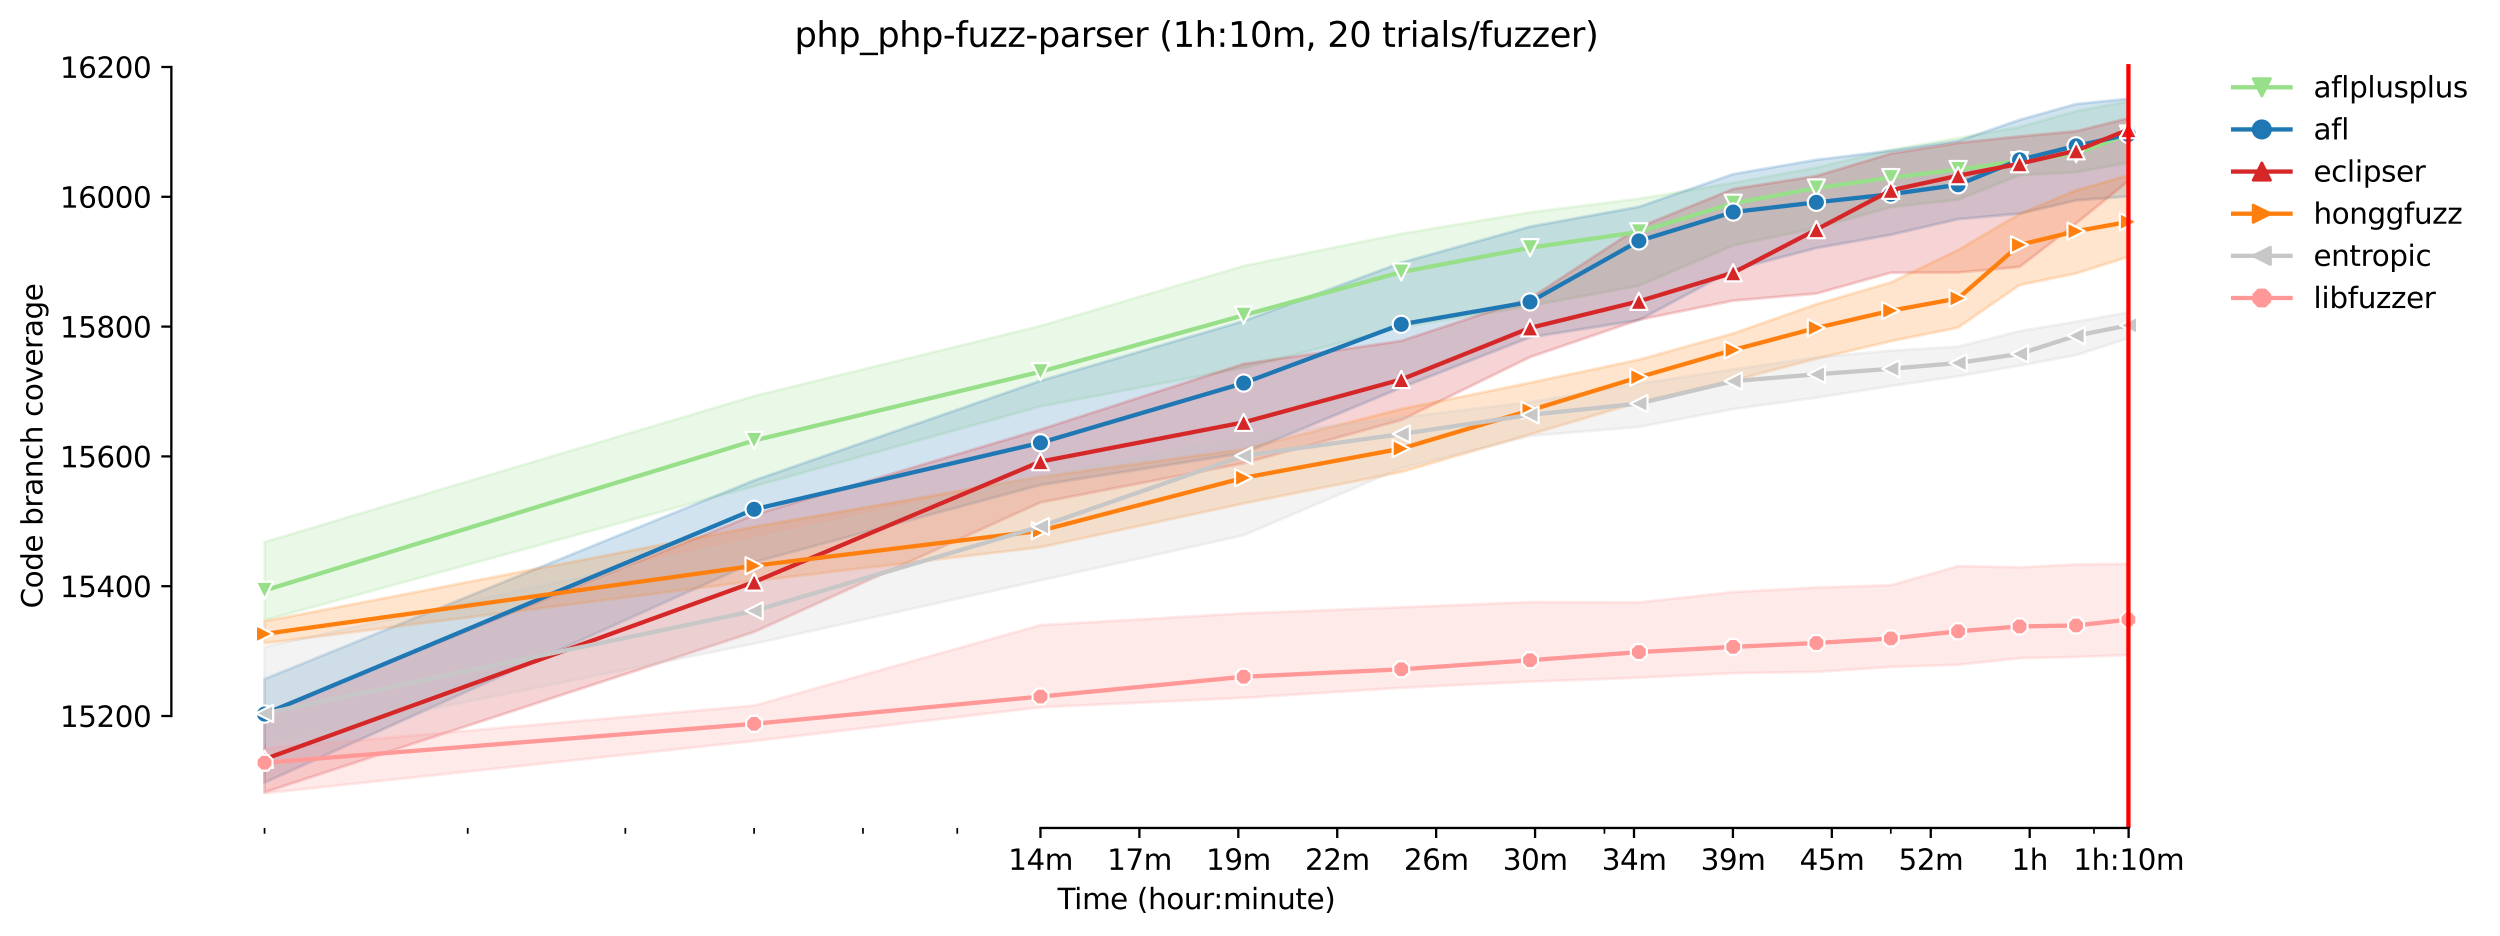 <?xml version="1.0" encoding="utf-8" standalone="no"?>
<!DOCTYPE svg PUBLIC "-//W3C//DTD SVG 1.1//EN"
  "http://www.w3.org/Graphics/SVG/1.1/DTD/svg11.dtd">
<svg height="325.986pt" version="1.1" viewBox="0 0 870.904 325.986" width="870.904pt" xmlns="http://www.w3.org/2000/svg" xmlns:xlink="http://www.w3.org/1999/xlink">
 <defs>
  <style type="text/css">*{stroke-linecap:butt;stroke-linejoin:round;}</style>
 </defs>
 <g id="figure_1">
  <g id="patch_1">
   <path d="M 0 325.986 
L 870.904 325.986 
L 870.904 0 
L 0 0 
z
" style="fill:#ffffff;"/>
  </g>
  <g id="axes_1">
   <g id="patch_2">
    <path d="M 59.691 288.43 
L 773.931 288.43 
L 773.931 22.318 
L 59.691 22.318 
z
" style="fill:#ffffff;"/>
   </g>
   <g id="PolyCollection_1">
    <defs>
     <path d="M 92.156 -137.167 
L 92.156 -109.906 
L 262.697 -156.594 
L 362.457 -184.404 
L 433.238 -197.857 
L 488.139 -211.987 
L 532.997 -219.448 
L 570.924 -226.457 
L 603.778 -240.475 
L 632.757 -246.58 
L 658.68 -253.815 
L 682.13 -256.415 
L 703.538 -265.006 
L 723.232 -266.024 
L 741.465 -269.302 
L 741.465 -290.668 
L 741.465 -290.668 
L 723.232 -287.262 
L 703.538 -281.737 
L 682.13 -277.894 
L 658.68 -273.824 
L 632.757 -267.606 
L 603.778 -262.293 
L 570.924 -256.754 
L 532.997 -252.006 
L 488.139 -244.545 
L 433.238 -233.353 
L 362.457 -212.44 
L 262.697 -188.021 
L 92.156 -137.167 
z
" id="me6c3f2e5ec" style="stroke:#98df8a;stroke-opacity:0.2;"/>
    </defs>
    <g clip-path="url(#p165d5304a5)">
     <use style="fill:#98df8a;fill-opacity:0.2;stroke:#98df8a;stroke-opacity:0.2;" x="0" xlink:href="#me6c3f2e5ec" y="325.986"/>
    </g>
   </g>
   <g id="PolyCollection_2">
    <defs>
     <path d="M 92.156 -89.445 
L 92.156 -53.36 
L 262.697 -130.142 
L 362.457 -157.047 
L 433.238 -168.125 
L 488.139 -190.961 
L 532.997 -208.483 
L 570.924 -214.474 
L 603.778 -231.997 
L 632.757 -239.571 
L 658.68 -244.206 
L 682.13 -249.632 
L 703.538 -251.554 
L 723.232 -256.189 
L 741.465 -257.545 
L 741.465 -291.572 
L 741.465 -291.572 
L 723.232 -289.764 
L 703.538 -284.224 
L 682.13 -276.876 
L 658.68 -273.485 
L 632.757 -270.319 
L 603.778 -265.345 
L 570.924 -253.928 
L 532.997 -247.032 
L 488.139 -234.484 
L 433.238 -214.135 
L 362.457 -193.335 
L 262.697 -158.629 
L 92.156 -89.445 
z
" id="m1e32fcb803" style="stroke:#1f77b4;stroke-opacity:0.2;"/>
    </defs>
    <g clip-path="url(#p165d5304a5)">
     <use style="fill:#1f77b4;fill-opacity:0.2;stroke:#1f77b4;stroke-opacity:0.2;" x="0" xlink:href="#m1e32fcb803" y="325.986"/>
    </g>
   </g>
   <g id="PolyCollection_3">
    <defs>
     <path d="M 92.156 -77.688 
L 92.156 -49.991 
L 262.697 -105.836 
L 362.457 -150.942 
L 433.238 -164.621 
L 488.139 -179.656 
L 532.997 -201.587 
L 570.924 -214.587 
L 603.778 -221.257 
L 632.757 -223.727 
L 658.68 -230.979 
L 682.13 -231.058 
L 703.538 -233.014 
L 723.232 -248.162 
L 741.465 -262.971 
L 741.465 -284.789 
L 741.465 -284.789 
L 723.232 -280.268 
L 703.538 -278.459 
L 682.13 -276.198 
L 658.68 -272.467 
L 632.757 -264.667 
L 603.778 -260.145 
L 570.924 -246.806 
L 532.997 -222.049 
L 488.139 -207.239 
L 433.238 -199.213 
L 362.457 -176.378 
L 262.697 -146.646 
L 92.156 -77.688 
z
" id="md3b70a465c" style="stroke:#d62728;stroke-opacity:0.2;"/>
    </defs>
    <g clip-path="url(#p165d5304a5)">
     <use style="fill:#d62728;fill-opacity:0.2;stroke:#d62728;stroke-opacity:0.2;" x="0" xlink:href="#md3b70a465c" y="325.986"/>
    </g>
   </g>
   <g id="PolyCollection_4">
    <defs>
     <path d="M 92.156 -109.567 
L 92.156 -101.88 
L 262.697 -123.585 
L 362.457 -135.342 
L 433.238 -150.603 
L 488.139 -161.569 
L 532.997 -174.665 
L 570.924 -185.874 
L 603.778 -193.448 
L 632.757 -201.008 
L 658.68 -207.126 
L 682.13 -211.874 
L 703.538 -226.683 
L 723.232 -230.753 
L 741.465 -236.518 
L 741.465 -264.893 
L 741.465 -264.893 
L 723.232 -259.693 
L 703.538 -251.449 
L 682.13 -238.892 
L 658.68 -227.608 
L 632.757 -220.014 
L 603.778 -209.839 
L 570.924 -200.683 
L 532.997 -192.662 
L 488.139 -183.5 
L 433.238 -169.482 
L 362.457 -159.873 
L 262.697 -142.464 
L 92.156 -109.567 
z
" id="mc2c767c161" style="stroke:#ff7f0e;stroke-opacity:0.2;"/>
    </defs>
    <g clip-path="url(#p165d5304a5)">
     <use style="fill:#ff7f0e;fill-opacity:0.2;stroke:#ff7f0e;stroke-opacity:0.2;" x="0" xlink:href="#mc2c767c161" y="325.986"/>
    </g>
   </g>
   <g id="PolyCollection_5">
    <defs>
     <path d="M 92.156 -100.636 
L 92.156 -67.288 
L 262.697 -101.767 
L 362.457 -123.811 
L 433.238 -139.524 
L 488.139 -162.925 
L 532.997 -174.117 
L 570.924 -177.282 
L 603.778 -183.5 
L 632.757 -187.456 
L 658.68 -191.526 
L 682.13 -194.917 
L 703.538 -198.648 
L 723.232 -202.265 
L 741.465 -208.144 
L 741.465 -217.188 
L 741.465 -217.188 
L 723.232 -213.909 
L 703.538 -210.631 
L 682.13 -205.205 
L 658.68 -203.848 
L 632.757 -201.474 
L 603.778 -197.291 
L 570.924 -192.317 
L 532.997 -185.874 
L 488.139 -180.56 
L 433.238 -173.891 
L 362.457 -159.986 
L 262.697 -138.281 
L 92.156 -100.636 
z
" id="md1de3fdd33" style="stroke:#c7c7c7;stroke-opacity:0.2;"/>
    </defs>
    <g clip-path="url(#p165d5304a5)">
     <use style="fill:#c7c7c7;fill-opacity:0.2;stroke:#c7c7c7;stroke-opacity:0.2;" x="0" xlink:href="#md1de3fdd33" y="325.986"/>
    </g>
   </g>
   <g id="PolyCollection_6">
    <defs>
     <path d="M 92.156 -65.253 
L 92.156 -49.652 
L 262.697 -67.853 
L 362.457 -79.61 
L 433.238 -82.888 
L 488.139 -86.392 
L 532.997 -88.54 
L 570.924 -89.897 
L 603.778 -91.48 
L 632.757 -91.932 
L 658.68 -93.627 
L 682.13 -94.419 
L 703.538 -96.68 
L 723.232 -97.123 
L 741.465 -97.81 
L 741.465 -129.576 
L 741.465 -129.576 
L 723.232 -129.35 
L 703.538 -128.333 
L 682.13 -128.785 
L 658.68 -122.115 
L 632.757 -121.324 
L 603.778 -119.741 
L 570.924 -116.124 
L 532.997 -116.237 
L 488.139 -114.428 
L 433.238 -112.32 
L 362.457 -108.21 
L 262.697 -80.175 
L 92.156 -65.253 
z
" id="m27542661c4" style="stroke:#ff9896;stroke-opacity:0.2;"/>
    </defs>
    <g clip-path="url(#p165d5304a5)">
     <use style="fill:#ff9896;fill-opacity:0.2;stroke:#ff9896;stroke-opacity:0.2;" x="0" xlink:href="#m27542661c4" y="325.986"/>
    </g>
   </g>
   <g id="matplotlib.axis_1">
    <g id="xtick_1">
     <g id="line2d_1">
      <defs>
       <path d="M 0 0 
L 0 3.5 
" id="ma3e7d5f82f" style="stroke:#000000;stroke-width:0.8;"/>
      </defs>
      <g>
       <use style="stroke:#000000;stroke-width:0.8;" x="362.457" xlink:href="#ma3e7d5f82f" y="288.43"/>
      </g>
     </g>
     <g id="text_1">
      <!-- 14m -->
      <g transform="translate(351.224 303.029)scale(0.1 -0.1)">
       <defs>
        <path d="M 794 531 
L 1825 531 
L 1825 4091 
L 703 3866 
L 703 4441 
L 1819 4666 
L 2450 4666 
L 2450 531 
L 3481 531 
L 3481 0 
L 794 0 
L 794 531 
z
" id="DejaVuSans-31" transform="scale(0.016)"/>
        <path d="M 2419 4116 
L 825 1625 
L 2419 1625 
L 2419 4116 
z
M 2253 4666 
L 3047 4666 
L 3047 1625 
L 3713 1625 
L 3713 1100 
L 3047 1100 
L 3047 0 
L 2419 0 
L 2419 1100 
L 313 1100 
L 313 1709 
L 2253 4666 
z
" id="DejaVuSans-34" transform="scale(0.016)"/>
        <path d="M 3328 2828 
Q 3544 3216 3844 3400 
Q 4144 3584 4550 3584 
Q 5097 3584 5394 3201 
Q 5691 2819 5691 2113 
L 5691 0 
L 5113 0 
L 5113 2094 
Q 5113 2597 4934 2840 
Q 4756 3084 4391 3084 
Q 3944 3084 3684 2787 
Q 3425 2491 3425 1978 
L 3425 0 
L 2847 0 
L 2847 2094 
Q 2847 2600 2669 2842 
Q 2491 3084 2119 3084 
Q 1678 3084 1418 2786 
Q 1159 2488 1159 1978 
L 1159 0 
L 581 0 
L 581 3500 
L 1159 3500 
L 1159 2956 
Q 1356 3278 1631 3431 
Q 1906 3584 2284 3584 
Q 2666 3584 2933 3390 
Q 3200 3197 3328 2828 
z
" id="DejaVuSans-6d" transform="scale(0.016)"/>
       </defs>
       <use xlink:href="#DejaVuSans-31"/>
       <use x="63.623" xlink:href="#DejaVuSans-34"/>
       <use x="127.246" xlink:href="#DejaVuSans-6d"/>
      </g>
     </g>
    </g>
    <g id="xtick_2">
     <g id="line2d_2">
      <g>
       <use style="stroke:#000000;stroke-width:0.8;" x="396.917" xlink:href="#ma3e7d5f82f" y="288.43"/>
      </g>
     </g>
     <g id="text_2">
      <!-- 17m -->
      <g transform="translate(385.685 303.029)scale(0.1 -0.1)">
       <defs>
        <path d="M 525 4666 
L 3525 4666 
L 3525 4397 
L 1831 0 
L 1172 0 
L 2766 4134 
L 525 4134 
L 525 4666 
z
" id="DejaVuSans-37" transform="scale(0.016)"/>
       </defs>
       <use xlink:href="#DejaVuSans-31"/>
       <use x="63.623" xlink:href="#DejaVuSans-37"/>
       <use x="127.246" xlink:href="#DejaVuSans-6d"/>
      </g>
     </g>
    </g>
    <g id="xtick_3">
     <g id="line2d_3">
      <g>
       <use style="stroke:#000000;stroke-width:0.8;" x="431.378" xlink:href="#ma3e7d5f82f" y="288.43"/>
      </g>
     </g>
     <g id="text_3">
      <!-- 19m -->
      <g transform="translate(420.145 303.029)scale(0.1 -0.1)">
       <defs>
        <path d="M 703 97 
L 703 672 
Q 941 559 1184 500 
Q 1428 441 1663 441 
Q 2288 441 2617 861 
Q 2947 1281 2994 2138 
Q 2813 1869 2534 1725 
Q 2256 1581 1919 1581 
Q 1219 1581 811 2004 
Q 403 2428 403 3163 
Q 403 3881 828 4315 
Q 1253 4750 1959 4750 
Q 2769 4750 3195 4129 
Q 3622 3509 3622 2328 
Q 3622 1225 3098 567 
Q 2575 -91 1691 -91 
Q 1453 -91 1209 -44 
Q 966 3 703 97 
z
M 1959 2075 
Q 2384 2075 2632 2365 
Q 2881 2656 2881 3163 
Q 2881 3666 2632 3958 
Q 2384 4250 1959 4250 
Q 1534 4250 1286 3958 
Q 1038 3666 1038 3163 
Q 1038 2656 1286 2365 
Q 1534 2075 1959 2075 
z
" id="DejaVuSans-39" transform="scale(0.016)"/>
       </defs>
       <use xlink:href="#DejaVuSans-31"/>
       <use x="63.623" xlink:href="#DejaVuSans-39"/>
       <use x="127.246" xlink:href="#DejaVuSans-6d"/>
      </g>
     </g>
    </g>
    <g id="xtick_4">
     <g id="line2d_4">
      <g>
       <use style="stroke:#000000;stroke-width:0.8;" x="465.839" xlink:href="#ma3e7d5f82f" y="288.43"/>
      </g>
     </g>
     <g id="text_4">
      <!-- 22m -->
      <g transform="translate(454.606 303.029)scale(0.1 -0.1)">
       <defs>
        <path d="M 1228 531 
L 3431 531 
L 3431 0 
L 469 0 
L 469 531 
Q 828 903 1448 1529 
Q 2069 2156 2228 2338 
Q 2531 2678 2651 2914 
Q 2772 3150 2772 3378 
Q 2772 3750 2511 3984 
Q 2250 4219 1831 4219 
Q 1534 4219 1204 4116 
Q 875 4013 500 3803 
L 500 4441 
Q 881 4594 1212 4672 
Q 1544 4750 1819 4750 
Q 2544 4750 2975 4387 
Q 3406 4025 3406 3419 
Q 3406 3131 3298 2873 
Q 3191 2616 2906 2266 
Q 2828 2175 2409 1742 
Q 1991 1309 1228 531 
z
" id="DejaVuSans-32" transform="scale(0.016)"/>
       </defs>
       <use xlink:href="#DejaVuSans-32"/>
       <use x="63.623" xlink:href="#DejaVuSans-32"/>
       <use x="127.246" xlink:href="#DejaVuSans-6d"/>
      </g>
     </g>
    </g>
    <g id="xtick_5">
     <g id="line2d_5">
      <g>
       <use style="stroke:#000000;stroke-width:0.8;" x="500.299" xlink:href="#ma3e7d5f82f" y="288.43"/>
      </g>
     </g>
     <g id="text_5">
      <!-- 26m -->
      <g transform="translate(489.066 303.029)scale(0.1 -0.1)">
       <defs>
        <path d="M 2113 2584 
Q 1688 2584 1439 2293 
Q 1191 2003 1191 1497 
Q 1191 994 1439 701 
Q 1688 409 2113 409 
Q 2538 409 2786 701 
Q 3034 994 3034 1497 
Q 3034 2003 2786 2293 
Q 2538 2584 2113 2584 
z
M 3366 4563 
L 3366 3988 
Q 3128 4100 2886 4159 
Q 2644 4219 2406 4219 
Q 1781 4219 1451 3797 
Q 1122 3375 1075 2522 
Q 1259 2794 1537 2939 
Q 1816 3084 2150 3084 
Q 2853 3084 3261 2657 
Q 3669 2231 3669 1497 
Q 3669 778 3244 343 
Q 2819 -91 2113 -91 
Q 1303 -91 875 529 
Q 447 1150 447 2328 
Q 447 3434 972 4092 
Q 1497 4750 2381 4750 
Q 2619 4750 2861 4703 
Q 3103 4656 3366 4563 
z
" id="DejaVuSans-36" transform="scale(0.016)"/>
       </defs>
       <use xlink:href="#DejaVuSans-32"/>
       <use x="63.623" xlink:href="#DejaVuSans-36"/>
       <use x="127.246" xlink:href="#DejaVuSans-6d"/>
      </g>
     </g>
    </g>
    <g id="xtick_6">
     <g id="line2d_6">
      <g>
       <use style="stroke:#000000;stroke-width:0.8;" x="534.76" xlink:href="#ma3e7d5f82f" y="288.43"/>
      </g>
     </g>
     <g id="text_6">
      <!-- 30m -->
      <g transform="translate(523.527 303.029)scale(0.1 -0.1)">
       <defs>
        <path d="M 2597 2516 
Q 3050 2419 3304 2112 
Q 3559 1806 3559 1356 
Q 3559 666 3084 287 
Q 2609 -91 1734 -91 
Q 1441 -91 1130 -33 
Q 819 25 488 141 
L 488 750 
Q 750 597 1062 519 
Q 1375 441 1716 441 
Q 2309 441 2620 675 
Q 2931 909 2931 1356 
Q 2931 1769 2642 2001 
Q 2353 2234 1838 2234 
L 1294 2234 
L 1294 2753 
L 1863 2753 
Q 2328 2753 2575 2939 
Q 2822 3125 2822 3475 
Q 2822 3834 2567 4026 
Q 2313 4219 1838 4219 
Q 1578 4219 1281 4162 
Q 984 4106 628 3988 
L 628 4550 
Q 988 4650 1302 4700 
Q 1616 4750 1894 4750 
Q 2613 4750 3031 4423 
Q 3450 4097 3450 3541 
Q 3450 3153 3228 2886 
Q 3006 2619 2597 2516 
z
" id="DejaVuSans-33" transform="scale(0.016)"/>
        <path d="M 2034 4250 
Q 1547 4250 1301 3770 
Q 1056 3291 1056 2328 
Q 1056 1369 1301 889 
Q 1547 409 2034 409 
Q 2525 409 2770 889 
Q 3016 1369 3016 2328 
Q 3016 3291 2770 3770 
Q 2525 4250 2034 4250 
z
M 2034 4750 
Q 2819 4750 3233 4129 
Q 3647 3509 3647 2328 
Q 3647 1150 3233 529 
Q 2819 -91 2034 -91 
Q 1250 -91 836 529 
Q 422 1150 422 2328 
Q 422 3509 836 4129 
Q 1250 4750 2034 4750 
z
" id="DejaVuSans-30" transform="scale(0.016)"/>
       </defs>
       <use xlink:href="#DejaVuSans-33"/>
       <use x="63.623" xlink:href="#DejaVuSans-30"/>
       <use x="127.246" xlink:href="#DejaVuSans-6d"/>
      </g>
     </g>
    </g>
    <g id="xtick_7">
     <g id="line2d_7">
      <g>
       <use style="stroke:#000000;stroke-width:0.8;" x="569.221" xlink:href="#ma3e7d5f82f" y="288.43"/>
      </g>
     </g>
     <g id="text_7">
      <!-- 34m -->
      <g transform="translate(557.988 303.029)scale(0.1 -0.1)">
       <use xlink:href="#DejaVuSans-33"/>
       <use x="63.623" xlink:href="#DejaVuSans-34"/>
       <use x="127.246" xlink:href="#DejaVuSans-6d"/>
      </g>
     </g>
    </g>
    <g id="xtick_8">
     <g id="line2d_8">
      <g>
       <use style="stroke:#000000;stroke-width:0.8;" x="603.681" xlink:href="#ma3e7d5f82f" y="288.43"/>
      </g>
     </g>
     <g id="text_8">
      <!-- 39m -->
      <g transform="translate(592.448 303.029)scale(0.1 -0.1)">
       <use xlink:href="#DejaVuSans-33"/>
       <use x="63.623" xlink:href="#DejaVuSans-39"/>
       <use x="127.246" xlink:href="#DejaVuSans-6d"/>
      </g>
     </g>
    </g>
    <g id="xtick_9">
     <g id="line2d_9">
      <g>
       <use style="stroke:#000000;stroke-width:0.8;" x="638.142" xlink:href="#ma3e7d5f82f" y="288.43"/>
      </g>
     </g>
     <g id="text_9">
      <!-- 45m -->
      <g transform="translate(626.909 303.029)scale(0.1 -0.1)">
       <defs>
        <path d="M 691 4666 
L 3169 4666 
L 3169 4134 
L 1269 4134 
L 1269 2991 
Q 1406 3038 1543 3061 
Q 1681 3084 1819 3084 
Q 2600 3084 3056 2656 
Q 3513 2228 3513 1497 
Q 3513 744 3044 326 
Q 2575 -91 1722 -91 
Q 1428 -91 1123 -41 
Q 819 9 494 109 
L 494 744 
Q 775 591 1075 516 
Q 1375 441 1709 441 
Q 2250 441 2565 725 
Q 2881 1009 2881 1497 
Q 2881 1984 2565 2268 
Q 2250 2553 1709 2553 
Q 1456 2553 1204 2497 
Q 953 2441 691 2322 
L 691 4666 
z
" id="DejaVuSans-35" transform="scale(0.016)"/>
       </defs>
       <use xlink:href="#DejaVuSans-34"/>
       <use x="63.623" xlink:href="#DejaVuSans-35"/>
       <use x="127.246" xlink:href="#DejaVuSans-6d"/>
      </g>
     </g>
    </g>
    <g id="xtick_10">
     <g id="line2d_10">
      <g>
       <use style="stroke:#000000;stroke-width:0.8;" x="672.602" xlink:href="#ma3e7d5f82f" y="288.43"/>
      </g>
     </g>
     <g id="text_10">
      <!-- 52m -->
      <g transform="translate(661.37 303.029)scale(0.1 -0.1)">
       <use xlink:href="#DejaVuSans-35"/>
       <use x="63.623" xlink:href="#DejaVuSans-32"/>
       <use x="127.246" xlink:href="#DejaVuSans-6d"/>
      </g>
     </g>
    </g>
    <g id="xtick_11">
     <g id="line2d_11">
      <g>
       <use style="stroke:#000000;stroke-width:0.8;" x="707.063" xlink:href="#ma3e7d5f82f" y="288.43"/>
      </g>
     </g>
     <g id="text_11">
      <!-- 1h -->
      <g transform="translate(700.713 303.029)scale(0.1 -0.1)">
       <defs>
        <path d="M 3513 2113 
L 3513 0 
L 2938 0 
L 2938 2094 
Q 2938 2591 2744 2837 
Q 2550 3084 2163 3084 
Q 1697 3084 1428 2787 
Q 1159 2491 1159 1978 
L 1159 0 
L 581 0 
L 581 4863 
L 1159 4863 
L 1159 2956 
Q 1366 3272 1645 3428 
Q 1925 3584 2291 3584 
Q 2894 3584 3203 3211 
Q 3513 2838 3513 2113 
z
" id="DejaVuSans-68" transform="scale(0.016)"/>
       </defs>
       <use xlink:href="#DejaVuSans-31"/>
       <use x="63.623" xlink:href="#DejaVuSans-68"/>
      </g>
     </g>
    </g>
    <g id="xtick_12">
     <g id="line2d_12">
      <g>
       <use style="stroke:#000000;stroke-width:0.8;" x="741.524" xlink:href="#ma3e7d5f82f" y="288.43"/>
      </g>
     </g>
     <g id="text_12">
      <!-- 1h:10m -->
      <g transform="translate(722.257 303.029)scale(0.1 -0.1)">
       <defs>
        <path d="M 750 794 
L 1409 794 
L 1409 0 
L 750 0 
L 750 794 
z
M 750 3309 
L 1409 3309 
L 1409 2516 
L 750 2516 
L 750 3309 
z
" id="DejaVuSans-3a" transform="scale(0.016)"/>
       </defs>
       <use xlink:href="#DejaVuSans-31"/>
       <use x="63.623" xlink:href="#DejaVuSans-68"/>
       <use x="127.002" xlink:href="#DejaVuSans-3a"/>
       <use x="160.693" xlink:href="#DejaVuSans-31"/>
       <use x="224.316" xlink:href="#DejaVuSans-30"/>
       <use x="287.939" xlink:href="#DejaVuSans-6d"/>
      </g>
     </g>
    </g>
    <g id="xtick_13">
     <g id="line2d_13">
      <defs>
       <path d="M 0 0 
L 0 2 
" id="m256a2927a8" style="stroke:#000000;stroke-width:0.6;"/>
      </defs>
      <g>
       <use style="stroke:#000000;stroke-width:0.6;" x="92.156" xlink:href="#m256a2927a8" y="288.43"/>
      </g>
     </g>
    </g>
    <g id="xtick_14">
     <g id="line2d_14">
      <g>
       <use style="stroke:#000000;stroke-width:0.6;" x="162.937" xlink:href="#m256a2927a8" y="288.43"/>
      </g>
     </g>
    </g>
    <g id="xtick_15">
     <g id="line2d_15">
      <g>
       <use style="stroke:#000000;stroke-width:0.6;" x="217.839" xlink:href="#m256a2927a8" y="288.43"/>
      </g>
     </g>
    </g>
    <g id="xtick_16">
     <g id="line2d_16">
      <g>
       <use style="stroke:#000000;stroke-width:0.6;" x="262.697" xlink:href="#m256a2927a8" y="288.43"/>
      </g>
     </g>
    </g>
    <g id="xtick_17">
     <g id="line2d_17">
      <g>
       <use style="stroke:#000000;stroke-width:0.6;" x="300.624" xlink:href="#m256a2927a8" y="288.43"/>
      </g>
     </g>
    </g>
    <g id="xtick_18">
     <g id="line2d_18">
      <g>
       <use style="stroke:#000000;stroke-width:0.6;" x="333.478" xlink:href="#m256a2927a8" y="288.43"/>
      </g>
     </g>
    </g>
    <g id="xtick_19">
     <g id="line2d_19">
      <g>
       <use style="stroke:#000000;stroke-width:0.6;" x="558.92" xlink:href="#m256a2927a8" y="288.43"/>
      </g>
     </g>
    </g>
    <g id="xtick_20">
     <g id="line2d_20">
      <g>
       <use style="stroke:#000000;stroke-width:0.6;" x="658.68" xlink:href="#m256a2927a8" y="288.43"/>
      </g>
     </g>
    </g>
    <g id="xtick_21">
     <g id="line2d_21">
      <g>
       <use style="stroke:#000000;stroke-width:0.6;" x="729.461" xlink:href="#m256a2927a8" y="288.43"/>
      </g>
     </g>
    </g>
    <g id="text_13">
     <!-- Time (hour:minute) -->
     <g transform="translate(368.404 316.707)scale(0.1 -0.1)">
      <defs>
       <path d="M -19 4666 
L 3928 4666 
L 3928 4134 
L 2272 4134 
L 2272 0 
L 1638 0 
L 1638 4134 
L -19 4134 
L -19 4666 
z
" id="DejaVuSans-54" transform="scale(0.016)"/>
       <path d="M 603 3500 
L 1178 3500 
L 1178 0 
L 603 0 
L 603 3500 
z
M 603 4863 
L 1178 4863 
L 1178 4134 
L 603 4134 
L 603 4863 
z
" id="DejaVuSans-69" transform="scale(0.016)"/>
       <path d="M 3597 1894 
L 3597 1613 
L 953 1613 
Q 991 1019 1311 708 
Q 1631 397 2203 397 
Q 2534 397 2845 478 
Q 3156 559 3463 722 
L 3463 178 
Q 3153 47 2828 -22 
Q 2503 -91 2169 -91 
Q 1331 -91 842 396 
Q 353 884 353 1716 
Q 353 2575 817 3079 
Q 1281 3584 2069 3584 
Q 2775 3584 3186 3129 
Q 3597 2675 3597 1894 
z
M 3022 2063 
Q 3016 2534 2758 2815 
Q 2500 3097 2075 3097 
Q 1594 3097 1305 2825 
Q 1016 2553 972 2059 
L 3022 2063 
z
" id="DejaVuSans-65" transform="scale(0.016)"/>
       <path id="DejaVuSans-20" transform="scale(0.016)"/>
       <path d="M 1984 4856 
Q 1566 4138 1362 3434 
Q 1159 2731 1159 2009 
Q 1159 1288 1364 580 
Q 1569 -128 1984 -844 
L 1484 -844 
Q 1016 -109 783 600 
Q 550 1309 550 2009 
Q 550 2706 781 3412 
Q 1013 4119 1484 4856 
L 1984 4856 
z
" id="DejaVuSans-28" transform="scale(0.016)"/>
       <path d="M 1959 3097 
Q 1497 3097 1228 2736 
Q 959 2375 959 1747 
Q 959 1119 1226 758 
Q 1494 397 1959 397 
Q 2419 397 2687 759 
Q 2956 1122 2956 1747 
Q 2956 2369 2687 2733 
Q 2419 3097 1959 3097 
z
M 1959 3584 
Q 2709 3584 3137 3096 
Q 3566 2609 3566 1747 
Q 3566 888 3137 398 
Q 2709 -91 1959 -91 
Q 1206 -91 779 398 
Q 353 888 353 1747 
Q 353 2609 779 3096 
Q 1206 3584 1959 3584 
z
" id="DejaVuSans-6f" transform="scale(0.016)"/>
       <path d="M 544 1381 
L 544 3500 
L 1119 3500 
L 1119 1403 
Q 1119 906 1312 657 
Q 1506 409 1894 409 
Q 2359 409 2629 706 
Q 2900 1003 2900 1516 
L 2900 3500 
L 3475 3500 
L 3475 0 
L 2900 0 
L 2900 538 
Q 2691 219 2414 64 
Q 2138 -91 1772 -91 
Q 1169 -91 856 284 
Q 544 659 544 1381 
z
M 1991 3584 
L 1991 3584 
z
" id="DejaVuSans-75" transform="scale(0.016)"/>
       <path d="M 2631 2963 
Q 2534 3019 2420 3045 
Q 2306 3072 2169 3072 
Q 1681 3072 1420 2755 
Q 1159 2438 1159 1844 
L 1159 0 
L 581 0 
L 581 3500 
L 1159 3500 
L 1159 2956 
Q 1341 3275 1631 3429 
Q 1922 3584 2338 3584 
Q 2397 3584 2469 3576 
Q 2541 3569 2628 3553 
L 2631 2963 
z
" id="DejaVuSans-72" transform="scale(0.016)"/>
       <path d="M 3513 2113 
L 3513 0 
L 2938 0 
L 2938 2094 
Q 2938 2591 2744 2837 
Q 2550 3084 2163 3084 
Q 1697 3084 1428 2787 
Q 1159 2491 1159 1978 
L 1159 0 
L 581 0 
L 581 3500 
L 1159 3500 
L 1159 2956 
Q 1366 3272 1645 3428 
Q 1925 3584 2291 3584 
Q 2894 3584 3203 3211 
Q 3513 2838 3513 2113 
z
" id="DejaVuSans-6e" transform="scale(0.016)"/>
       <path d="M 1172 4494 
L 1172 3500 
L 2356 3500 
L 2356 3053 
L 1172 3053 
L 1172 1153 
Q 1172 725 1289 603 
Q 1406 481 1766 481 
L 2356 481 
L 2356 0 
L 1766 0 
Q 1100 0 847 248 
Q 594 497 594 1153 
L 594 3053 
L 172 3053 
L 172 3500 
L 594 3500 
L 594 4494 
L 1172 4494 
z
" id="DejaVuSans-74" transform="scale(0.016)"/>
       <path d="M 513 4856 
L 1013 4856 
Q 1481 4119 1714 3412 
Q 1947 2706 1947 2009 
Q 1947 1309 1714 600 
Q 1481 -109 1013 -844 
L 513 -844 
Q 928 -128 1133 580 
Q 1338 1288 1338 2009 
Q 1338 2731 1133 3434 
Q 928 4138 513 4856 
z
" id="DejaVuSans-29" transform="scale(0.016)"/>
      </defs>
      <use xlink:href="#DejaVuSans-54"/>
      <use x="57.959" xlink:href="#DejaVuSans-69"/>
      <use x="85.742" xlink:href="#DejaVuSans-6d"/>
      <use x="183.154" xlink:href="#DejaVuSans-65"/>
      <use x="244.678" xlink:href="#DejaVuSans-20"/>
      <use x="276.465" xlink:href="#DejaVuSans-28"/>
      <use x="315.479" xlink:href="#DejaVuSans-68"/>
      <use x="378.857" xlink:href="#DejaVuSans-6f"/>
      <use x="440.039" xlink:href="#DejaVuSans-75"/>
      <use x="503.418" xlink:href="#DejaVuSans-72"/>
      <use x="542.781" xlink:href="#DejaVuSans-3a"/>
      <use x="576.473" xlink:href="#DejaVuSans-6d"/>
      <use x="673.885" xlink:href="#DejaVuSans-69"/>
      <use x="701.668" xlink:href="#DejaVuSans-6e"/>
      <use x="765.047" xlink:href="#DejaVuSans-75"/>
      <use x="828.426" xlink:href="#DejaVuSans-74"/>
      <use x="867.635" xlink:href="#DejaVuSans-65"/>
      <use x="929.158" xlink:href="#DejaVuSans-29"/>
     </g>
    </g>
   </g>
   <g id="matplotlib.axis_2">
    <g id="ytick_1">
     <g id="line2d_22">
      <defs>
       <path d="M 0 0 
L -3.5 0 
" id="m1bc7013f12" style="stroke:#000000;stroke-width:0.8;"/>
      </defs>
      <g>
       <use style="stroke:#000000;stroke-width:0.8;" x="59.691" xlink:href="#m1bc7013f12" y="249.429"/>
      </g>
     </g>
     <g id="text_14">
      <!-- 15200 -->
      <g transform="translate(20.878 253.228)scale(0.1 -0.1)">
       <use xlink:href="#DejaVuSans-31"/>
       <use x="63.623" xlink:href="#DejaVuSans-35"/>
       <use x="127.246" xlink:href="#DejaVuSans-32"/>
       <use x="190.869" xlink:href="#DejaVuSans-30"/>
       <use x="254.492" xlink:href="#DejaVuSans-30"/>
      </g>
     </g>
    </g>
    <g id="ytick_2">
     <g id="line2d_23">
      <g>
       <use style="stroke:#000000;stroke-width:0.8;" x="59.691" xlink:href="#m1bc7013f12" y="204.21"/>
      </g>
     </g>
     <g id="text_15">
      <!-- 15400 -->
      <g transform="translate(20.878 208.01)scale(0.1 -0.1)">
       <use xlink:href="#DejaVuSans-31"/>
       <use x="63.623" xlink:href="#DejaVuSans-35"/>
       <use x="127.246" xlink:href="#DejaVuSans-34"/>
       <use x="190.869" xlink:href="#DejaVuSans-30"/>
       <use x="254.492" xlink:href="#DejaVuSans-30"/>
      </g>
     </g>
    </g>
    <g id="ytick_3">
     <g id="line2d_24">
      <g>
       <use style="stroke:#000000;stroke-width:0.8;" x="59.691" xlink:href="#m1bc7013f12" y="158.992"/>
      </g>
     </g>
     <g id="text_16">
      <!-- 15600 -->
      <g transform="translate(20.878 162.791)scale(0.1 -0.1)">
       <use xlink:href="#DejaVuSans-31"/>
       <use x="63.623" xlink:href="#DejaVuSans-35"/>
       <use x="127.246" xlink:href="#DejaVuSans-36"/>
       <use x="190.869" xlink:href="#DejaVuSans-30"/>
       <use x="254.492" xlink:href="#DejaVuSans-30"/>
      </g>
     </g>
    </g>
    <g id="ytick_4">
     <g id="line2d_25">
      <g>
       <use style="stroke:#000000;stroke-width:0.8;" x="59.691" xlink:href="#m1bc7013f12" y="113.773"/>
      </g>
     </g>
     <g id="text_17">
      <!-- 15800 -->
      <g transform="translate(20.878 117.572)scale(0.1 -0.1)">
       <defs>
        <path d="M 2034 2216 
Q 1584 2216 1326 1975 
Q 1069 1734 1069 1313 
Q 1069 891 1326 650 
Q 1584 409 2034 409 
Q 2484 409 2743 651 
Q 3003 894 3003 1313 
Q 3003 1734 2745 1975 
Q 2488 2216 2034 2216 
z
M 1403 2484 
Q 997 2584 770 2862 
Q 544 3141 544 3541 
Q 544 4100 942 4425 
Q 1341 4750 2034 4750 
Q 2731 4750 3128 4425 
Q 3525 4100 3525 3541 
Q 3525 3141 3298 2862 
Q 3072 2584 2669 2484 
Q 3125 2378 3379 2068 
Q 3634 1759 3634 1313 
Q 3634 634 3220 271 
Q 2806 -91 2034 -91 
Q 1263 -91 848 271 
Q 434 634 434 1313 
Q 434 1759 690 2068 
Q 947 2378 1403 2484 
z
M 1172 3481 
Q 1172 3119 1398 2916 
Q 1625 2713 2034 2713 
Q 2441 2713 2670 2916 
Q 2900 3119 2900 3481 
Q 2900 3844 2670 4047 
Q 2441 4250 2034 4250 
Q 1625 4250 1398 4047 
Q 1172 3844 1172 3481 
z
" id="DejaVuSans-38" transform="scale(0.016)"/>
       </defs>
       <use xlink:href="#DejaVuSans-31"/>
       <use x="63.623" xlink:href="#DejaVuSans-35"/>
       <use x="127.246" xlink:href="#DejaVuSans-38"/>
       <use x="190.869" xlink:href="#DejaVuSans-30"/>
       <use x="254.492" xlink:href="#DejaVuSans-30"/>
      </g>
     </g>
    </g>
    <g id="ytick_5">
     <g id="line2d_26">
      <g>
       <use style="stroke:#000000;stroke-width:0.8;" x="59.691" xlink:href="#m1bc7013f12" y="68.554"/>
      </g>
     </g>
     <g id="text_18">
      <!-- 16000 -->
      <g transform="translate(20.878 72.353)scale(0.1 -0.1)">
       <use xlink:href="#DejaVuSans-31"/>
       <use x="63.623" xlink:href="#DejaVuSans-36"/>
       <use x="127.246" xlink:href="#DejaVuSans-30"/>
       <use x="190.869" xlink:href="#DejaVuSans-30"/>
       <use x="254.492" xlink:href="#DejaVuSans-30"/>
      </g>
     </g>
    </g>
    <g id="ytick_6">
     <g id="line2d_27">
      <g>
       <use style="stroke:#000000;stroke-width:0.8;" x="59.691" xlink:href="#m1bc7013f12" y="23.336"/>
      </g>
     </g>
     <g id="text_19">
      <!-- 16200 -->
      <g transform="translate(20.878 27.135)scale(0.1 -0.1)">
       <use xlink:href="#DejaVuSans-31"/>
       <use x="63.623" xlink:href="#DejaVuSans-36"/>
       <use x="127.246" xlink:href="#DejaVuSans-32"/>
       <use x="190.869" xlink:href="#DejaVuSans-30"/>
       <use x="254.492" xlink:href="#DejaVuSans-30"/>
      </g>
     </g>
    </g>
    <g id="text_20">
     <!-- Code branch coverage -->
     <g transform="translate(14.798 211.949)rotate(-90)scale(0.1 -0.1)">
      <defs>
       <path d="M 4122 4306 
L 4122 3641 
Q 3803 3938 3442 4084 
Q 3081 4231 2675 4231 
Q 1875 4231 1450 3742 
Q 1025 3253 1025 2328 
Q 1025 1406 1450 917 
Q 1875 428 2675 428 
Q 3081 428 3442 575 
Q 3803 722 4122 1019 
L 4122 359 
Q 3791 134 3420 21 
Q 3050 -91 2638 -91 
Q 1578 -91 968 557 
Q 359 1206 359 2328 
Q 359 3453 968 4101 
Q 1578 4750 2638 4750 
Q 3056 4750 3426 4639 
Q 3797 4528 4122 4306 
z
" id="DejaVuSans-43" transform="scale(0.016)"/>
       <path d="M 2906 2969 
L 2906 4863 
L 3481 4863 
L 3481 0 
L 2906 0 
L 2906 525 
Q 2725 213 2448 61 
Q 2172 -91 1784 -91 
Q 1150 -91 751 415 
Q 353 922 353 1747 
Q 353 2572 751 3078 
Q 1150 3584 1784 3584 
Q 2172 3584 2448 3432 
Q 2725 3281 2906 2969 
z
M 947 1747 
Q 947 1113 1208 752 
Q 1469 391 1925 391 
Q 2381 391 2643 752 
Q 2906 1113 2906 1747 
Q 2906 2381 2643 2742 
Q 2381 3103 1925 3103 
Q 1469 3103 1208 2742 
Q 947 2381 947 1747 
z
" id="DejaVuSans-64" transform="scale(0.016)"/>
       <path d="M 3116 1747 
Q 3116 2381 2855 2742 
Q 2594 3103 2138 3103 
Q 1681 3103 1420 2742 
Q 1159 2381 1159 1747 
Q 1159 1113 1420 752 
Q 1681 391 2138 391 
Q 2594 391 2855 752 
Q 3116 1113 3116 1747 
z
M 1159 2969 
Q 1341 3281 1617 3432 
Q 1894 3584 2278 3584 
Q 2916 3584 3314 3078 
Q 3713 2572 3713 1747 
Q 3713 922 3314 415 
Q 2916 -91 2278 -91 
Q 1894 -91 1617 61 
Q 1341 213 1159 525 
L 1159 0 
L 581 0 
L 581 4863 
L 1159 4863 
L 1159 2969 
z
" id="DejaVuSans-62" transform="scale(0.016)"/>
       <path d="M 2194 1759 
Q 1497 1759 1228 1600 
Q 959 1441 959 1056 
Q 959 750 1161 570 
Q 1363 391 1709 391 
Q 2188 391 2477 730 
Q 2766 1069 2766 1631 
L 2766 1759 
L 2194 1759 
z
M 3341 1997 
L 3341 0 
L 2766 0 
L 2766 531 
Q 2569 213 2275 61 
Q 1981 -91 1556 -91 
Q 1019 -91 701 211 
Q 384 513 384 1019 
Q 384 1609 779 1909 
Q 1175 2209 1959 2209 
L 2766 2209 
L 2766 2266 
Q 2766 2663 2505 2880 
Q 2244 3097 1772 3097 
Q 1472 3097 1187 3025 
Q 903 2953 641 2809 
L 641 3341 
Q 956 3463 1253 3523 
Q 1550 3584 1831 3584 
Q 2591 3584 2966 3190 
Q 3341 2797 3341 1997 
z
" id="DejaVuSans-61" transform="scale(0.016)"/>
       <path d="M 3122 3366 
L 3122 2828 
Q 2878 2963 2633 3030 
Q 2388 3097 2138 3097 
Q 1578 3097 1268 2742 
Q 959 2388 959 1747 
Q 959 1106 1268 751 
Q 1578 397 2138 397 
Q 2388 397 2633 464 
Q 2878 531 3122 666 
L 3122 134 
Q 2881 22 2623 -34 
Q 2366 -91 2075 -91 
Q 1284 -91 818 406 
Q 353 903 353 1747 
Q 353 2603 823 3093 
Q 1294 3584 2113 3584 
Q 2378 3584 2631 3529 
Q 2884 3475 3122 3366 
z
" id="DejaVuSans-63" transform="scale(0.016)"/>
       <path d="M 191 3500 
L 800 3500 
L 1894 563 
L 2988 3500 
L 3597 3500 
L 2284 0 
L 1503 0 
L 191 3500 
z
" id="DejaVuSans-76" transform="scale(0.016)"/>
       <path d="M 2906 1791 
Q 2906 2416 2648 2759 
Q 2391 3103 1925 3103 
Q 1463 3103 1205 2759 
Q 947 2416 947 1791 
Q 947 1169 1205 825 
Q 1463 481 1925 481 
Q 2391 481 2648 825 
Q 2906 1169 2906 1791 
z
M 3481 434 
Q 3481 -459 3084 -895 
Q 2688 -1331 1869 -1331 
Q 1566 -1331 1297 -1286 
Q 1028 -1241 775 -1147 
L 775 -588 
Q 1028 -725 1275 -790 
Q 1522 -856 1778 -856 
Q 2344 -856 2625 -561 
Q 2906 -266 2906 331 
L 2906 616 
Q 2728 306 2450 153 
Q 2172 0 1784 0 
Q 1141 0 747 490 
Q 353 981 353 1791 
Q 353 2603 747 3093 
Q 1141 3584 1784 3584 
Q 2172 3584 2450 3431 
Q 2728 3278 2906 2969 
L 2906 3500 
L 3481 3500 
L 3481 434 
z
" id="DejaVuSans-67" transform="scale(0.016)"/>
      </defs>
      <use xlink:href="#DejaVuSans-43"/>
      <use x="69.824" xlink:href="#DejaVuSans-6f"/>
      <use x="131.006" xlink:href="#DejaVuSans-64"/>
      <use x="194.482" xlink:href="#DejaVuSans-65"/>
      <use x="256.006" xlink:href="#DejaVuSans-20"/>
      <use x="287.793" xlink:href="#DejaVuSans-62"/>
      <use x="351.27" xlink:href="#DejaVuSans-72"/>
      <use x="392.383" xlink:href="#DejaVuSans-61"/>
      <use x="453.662" xlink:href="#DejaVuSans-6e"/>
      <use x="517.041" xlink:href="#DejaVuSans-63"/>
      <use x="572.021" xlink:href="#DejaVuSans-68"/>
      <use x="635.4" xlink:href="#DejaVuSans-20"/>
      <use x="667.188" xlink:href="#DejaVuSans-63"/>
      <use x="722.168" xlink:href="#DejaVuSans-6f"/>
      <use x="783.35" xlink:href="#DejaVuSans-76"/>
      <use x="842.529" xlink:href="#DejaVuSans-65"/>
      <use x="904.053" xlink:href="#DejaVuSans-72"/>
      <use x="945.166" xlink:href="#DejaVuSans-61"/>
      <use x="1006.445" xlink:href="#DejaVuSans-67"/>
      <use x="1069.922" xlink:href="#DejaVuSans-65"/>
     </g>
    </g>
   </g>
   <g id="line2d_28">
    <path clip-path="url(#p165d5304a5)" d="M 92.156 205.68 
L 262.697 153.452 
L 362.457 129.486 
L 433.238 109.816 
L 488.139 94.781 
L 532.997 86.303 
L 570.924 80.763 
L 603.778 70.815 
L 632.757 65.502 
L 658.68 61.884 
L 682.13 59.058 
L 703.538 56.006 
L 723.232 53.519 
L 741.465 46.736 
" style="fill:none;stroke:#98df8a;stroke-linecap:square;stroke-width:1.5;"/>
    <defs>
     <path d="M -0 3 
L 3 -3 
L -3 -3 
z
" id="m9a6ee62736" style="stroke:#ffffff;stroke-linejoin:miter;stroke-width:0.75;"/>
    </defs>
    <g clip-path="url(#p165d5304a5)">
     <use style="fill:#98df8a;stroke:#ffffff;stroke-linejoin:miter;stroke-width:0.75;" x="92.156" xlink:href="#m9a6ee62736" y="205.68"/>
     <use style="fill:#98df8a;stroke:#ffffff;stroke-linejoin:miter;stroke-width:0.75;" x="262.697" xlink:href="#m9a6ee62736" y="153.452"/>
     <use style="fill:#98df8a;stroke:#ffffff;stroke-linejoin:miter;stroke-width:0.75;" x="362.457" xlink:href="#m9a6ee62736" y="129.486"/>
     <use style="fill:#98df8a;stroke:#ffffff;stroke-linejoin:miter;stroke-width:0.75;" x="433.238" xlink:href="#m9a6ee62736" y="109.816"/>
     <use style="fill:#98df8a;stroke:#ffffff;stroke-linejoin:miter;stroke-width:0.75;" x="488.139" xlink:href="#m9a6ee62736" y="94.781"/>
     <use style="fill:#98df8a;stroke:#ffffff;stroke-linejoin:miter;stroke-width:0.75;" x="532.997" xlink:href="#m9a6ee62736" y="86.303"/>
     <use style="fill:#98df8a;stroke:#ffffff;stroke-linejoin:miter;stroke-width:0.75;" x="570.924" xlink:href="#m9a6ee62736" y="80.763"/>
     <use style="fill:#98df8a;stroke:#ffffff;stroke-linejoin:miter;stroke-width:0.75;" x="603.778" xlink:href="#m9a6ee62736" y="70.815"/>
     <use style="fill:#98df8a;stroke:#ffffff;stroke-linejoin:miter;stroke-width:0.75;" x="632.757" xlink:href="#m9a6ee62736" y="65.502"/>
     <use style="fill:#98df8a;stroke:#ffffff;stroke-linejoin:miter;stroke-width:0.75;" x="658.68" xlink:href="#m9a6ee62736" y="61.884"/>
     <use style="fill:#98df8a;stroke:#ffffff;stroke-linejoin:miter;stroke-width:0.75;" x="682.13" xlink:href="#m9a6ee62736" y="59.058"/>
     <use style="fill:#98df8a;stroke:#ffffff;stroke-linejoin:miter;stroke-width:0.75;" x="703.538" xlink:href="#m9a6ee62736" y="56.006"/>
     <use style="fill:#98df8a;stroke:#ffffff;stroke-linejoin:miter;stroke-width:0.75;" x="723.232" xlink:href="#m9a6ee62736" y="53.519"/>
     <use style="fill:#98df8a;stroke:#ffffff;stroke-linejoin:miter;stroke-width:0.75;" x="741.465" xlink:href="#m9a6ee62736" y="46.736"/>
    </g>
   </g>
   <g id="line2d_29">
    <path clip-path="url(#p165d5304a5)" d="M 92.156 248.751 
L 262.697 177.418 
L 362.457 154.244 
L 433.238 133.443 
L 488.139 112.982 
L 532.997 105.181 
L 570.924 83.929 
L 603.778 73.867 
L 632.757 70.476 
L 658.68 67.65 
L 682.13 64.372 
L 703.538 55.667 
L 723.232 50.806 
L 741.465 46.849 
" style="fill:none;stroke:#1f77b4;stroke-linecap:square;stroke-width:1.5;"/>
    <defs>
     <path d="M 0 3 
C 0.796 3 1.559 2.684 2.121 2.121 
C 2.684 1.559 3 0.796 3 0 
C 3 -0.796 2.684 -1.559 2.121 -2.121 
C 1.559 -2.684 0.796 -3 0 -3 
C -0.796 -3 -1.559 -2.684 -2.121 -2.121 
C -2.684 -1.559 -3 -0.796 -3 0 
C -3 0.796 -2.684 1.559 -2.121 2.121 
C -1.559 2.684 -0.796 3 0 3 
z
" id="m58747234fb" style="stroke:#ffffff;stroke-width:0.75;"/>
    </defs>
    <g clip-path="url(#p165d5304a5)">
     <use style="fill:#1f77b4;stroke:#ffffff;stroke-width:0.75;" x="92.156" xlink:href="#m58747234fb" y="248.751"/>
     <use style="fill:#1f77b4;stroke:#ffffff;stroke-width:0.75;" x="262.697" xlink:href="#m58747234fb" y="177.418"/>
     <use style="fill:#1f77b4;stroke:#ffffff;stroke-width:0.75;" x="362.457" xlink:href="#m58747234fb" y="154.244"/>
     <use style="fill:#1f77b4;stroke:#ffffff;stroke-width:0.75;" x="433.238" xlink:href="#m58747234fb" y="133.443"/>
     <use style="fill:#1f77b4;stroke:#ffffff;stroke-width:0.75;" x="488.139" xlink:href="#m58747234fb" y="112.982"/>
     <use style="fill:#1f77b4;stroke:#ffffff;stroke-width:0.75;" x="532.997" xlink:href="#m58747234fb" y="105.181"/>
     <use style="fill:#1f77b4;stroke:#ffffff;stroke-width:0.75;" x="570.924" xlink:href="#m58747234fb" y="83.929"/>
     <use style="fill:#1f77b4;stroke:#ffffff;stroke-width:0.75;" x="603.778" xlink:href="#m58747234fb" y="73.867"/>
     <use style="fill:#1f77b4;stroke:#ffffff;stroke-width:0.75;" x="632.757" xlink:href="#m58747234fb" y="70.476"/>
     <use style="fill:#1f77b4;stroke:#ffffff;stroke-width:0.75;" x="658.68" xlink:href="#m58747234fb" y="67.65"/>
     <use style="fill:#1f77b4;stroke:#ffffff;stroke-width:0.75;" x="682.13" xlink:href="#m58747234fb" y="64.372"/>
     <use style="fill:#1f77b4;stroke:#ffffff;stroke-width:0.75;" x="703.538" xlink:href="#m58747234fb" y="55.667"/>
     <use style="fill:#1f77b4;stroke:#ffffff;stroke-width:0.75;" x="723.232" xlink:href="#m58747234fb" y="50.806"/>
     <use style="fill:#1f77b4;stroke:#ffffff;stroke-width:0.75;" x="741.465" xlink:href="#m58747234fb" y="46.849"/>
    </g>
   </g>
   <g id="line2d_30">
    <path clip-path="url(#p165d5304a5)" d="M 92.156 264.464 
L 262.697 202.741 
L 362.457 160.8 
L 433.238 147.122 
L 488.139 132.2 
L 532.997 114.225 
L 570.924 104.955 
L 603.778 95.007 
L 632.757 79.972 
L 658.68 66.293 
L 682.13 61.206 
L 703.538 57.023 
L 723.232 52.502 
L 741.465 45.154 
" style="fill:none;stroke:#d62728;stroke-linecap:square;stroke-width:1.5;"/>
    <defs>
     <path d="M 0 -3 
L -3 3 
L 3 3 
z
" id="m623e659006" style="stroke:#ffffff;stroke-linejoin:miter;stroke-width:0.75;"/>
    </defs>
    <g clip-path="url(#p165d5304a5)">
     <use style="fill:#d62728;stroke:#ffffff;stroke-linejoin:miter;stroke-width:0.75;" x="92.156" xlink:href="#m623e659006" y="264.464"/>
     <use style="fill:#d62728;stroke:#ffffff;stroke-linejoin:miter;stroke-width:0.75;" x="262.697" xlink:href="#m623e659006" y="202.741"/>
     <use style="fill:#d62728;stroke:#ffffff;stroke-linejoin:miter;stroke-width:0.75;" x="362.457" xlink:href="#m623e659006" y="160.8"/>
     <use style="fill:#d62728;stroke:#ffffff;stroke-linejoin:miter;stroke-width:0.75;" x="433.238" xlink:href="#m623e659006" y="147.122"/>
     <use style="fill:#d62728;stroke:#ffffff;stroke-linejoin:miter;stroke-width:0.75;" x="488.139" xlink:href="#m623e659006" y="132.2"/>
     <use style="fill:#d62728;stroke:#ffffff;stroke-linejoin:miter;stroke-width:0.75;" x="532.997" xlink:href="#m623e659006" y="114.225"/>
     <use style="fill:#d62728;stroke:#ffffff;stroke-linejoin:miter;stroke-width:0.75;" x="570.924" xlink:href="#m623e659006" y="104.955"/>
     <use style="fill:#d62728;stroke:#ffffff;stroke-linejoin:miter;stroke-width:0.75;" x="603.778" xlink:href="#m623e659006" y="95.007"/>
     <use style="fill:#d62728;stroke:#ffffff;stroke-linejoin:miter;stroke-width:0.75;" x="632.757" xlink:href="#m623e659006" y="79.972"/>
     <use style="fill:#d62728;stroke:#ffffff;stroke-linejoin:miter;stroke-width:0.75;" x="658.68" xlink:href="#m623e659006" y="66.293"/>
     <use style="fill:#d62728;stroke:#ffffff;stroke-linejoin:miter;stroke-width:0.75;" x="682.13" xlink:href="#m623e659006" y="61.206"/>
     <use style="fill:#d62728;stroke:#ffffff;stroke-linejoin:miter;stroke-width:0.75;" x="703.538" xlink:href="#m623e659006" y="57.023"/>
     <use style="fill:#d62728;stroke:#ffffff;stroke-linejoin:miter;stroke-width:0.75;" x="723.232" xlink:href="#m623e659006" y="52.502"/>
     <use style="fill:#d62728;stroke:#ffffff;stroke-linejoin:miter;stroke-width:0.75;" x="741.465" xlink:href="#m623e659006" y="45.154"/>
    </g>
   </g>
   <g id="line2d_31">
    <path clip-path="url(#p165d5304a5)" d="M 92.156 220.828 
L 262.697 197.088 
L 362.457 184.879 
L 433.238 166.453 
L 488.139 156.278 
L 532.997 142.939 
L 570.924 131.408 
L 603.778 121.912 
L 632.757 114.225 
L 658.68 108.234 
L 682.13 103.938 
L 703.538 85.285 
L 723.232 80.537 
L 741.465 77.259 
" style="fill:none;stroke:#ff7f0e;stroke-linecap:square;stroke-width:1.5;"/>
    <defs>
     <path d="M 3 0 
L -3 -3 
L -3 3 
z
" id="m2f94a0bf78" style="stroke:#ffffff;stroke-linejoin:miter;stroke-width:0.75;"/>
    </defs>
    <g clip-path="url(#p165d5304a5)">
     <use style="fill:#ff7f0e;stroke:#ffffff;stroke-linejoin:miter;stroke-width:0.75;" x="92.156" xlink:href="#m2f94a0bf78" y="220.828"/>
     <use style="fill:#ff7f0e;stroke:#ffffff;stroke-linejoin:miter;stroke-width:0.75;" x="262.697" xlink:href="#m2f94a0bf78" y="197.088"/>
     <use style="fill:#ff7f0e;stroke:#ffffff;stroke-linejoin:miter;stroke-width:0.75;" x="362.457" xlink:href="#m2f94a0bf78" y="184.879"/>
     <use style="fill:#ff7f0e;stroke:#ffffff;stroke-linejoin:miter;stroke-width:0.75;" x="433.238" xlink:href="#m2f94a0bf78" y="166.453"/>
     <use style="fill:#ff7f0e;stroke:#ffffff;stroke-linejoin:miter;stroke-width:0.75;" x="488.139" xlink:href="#m2f94a0bf78" y="156.278"/>
     <use style="fill:#ff7f0e;stroke:#ffffff;stroke-linejoin:miter;stroke-width:0.75;" x="532.997" xlink:href="#m2f94a0bf78" y="142.939"/>
     <use style="fill:#ff7f0e;stroke:#ffffff;stroke-linejoin:miter;stroke-width:0.75;" x="570.924" xlink:href="#m2f94a0bf78" y="131.408"/>
     <use style="fill:#ff7f0e;stroke:#ffffff;stroke-linejoin:miter;stroke-width:0.75;" x="603.778" xlink:href="#m2f94a0bf78" y="121.912"/>
     <use style="fill:#ff7f0e;stroke:#ffffff;stroke-linejoin:miter;stroke-width:0.75;" x="632.757" xlink:href="#m2f94a0bf78" y="114.225"/>
     <use style="fill:#ff7f0e;stroke:#ffffff;stroke-linejoin:miter;stroke-width:0.75;" x="658.68" xlink:href="#m2f94a0bf78" y="108.234"/>
     <use style="fill:#ff7f0e;stroke:#ffffff;stroke-linejoin:miter;stroke-width:0.75;" x="682.13" xlink:href="#m2f94a0bf78" y="103.938"/>
     <use style="fill:#ff7f0e;stroke:#ffffff;stroke-linejoin:miter;stroke-width:0.75;" x="703.538" xlink:href="#m2f94a0bf78" y="85.285"/>
     <use style="fill:#ff7f0e;stroke:#ffffff;stroke-linejoin:miter;stroke-width:0.75;" x="723.232" xlink:href="#m2f94a0bf78" y="80.537"/>
     <use style="fill:#ff7f0e;stroke:#ffffff;stroke-linejoin:miter;stroke-width:0.75;" x="741.465" xlink:href="#m2f94a0bf78" y="77.259"/>
    </g>
   </g>
   <g id="line2d_32">
    <path clip-path="url(#p165d5304a5)" d="M 92.156 248.525 
L 262.697 212.802 
L 362.457 183.41 
L 433.238 158.766 
L 488.139 151.191 
L 532.997 144.522 
L 570.924 140.565 
L 603.778 132.765 
L 632.757 130.391 
L 658.68 128.469 
L 682.13 126.434 
L 703.538 123.269 
L 723.232 116.938 
L 741.465 113.321 
" style="fill:none;stroke:#c7c7c7;stroke-linecap:square;stroke-width:1.5;"/>
    <defs>
     <path d="M -3 -0 
L 3 3 
L 3 -3 
z
" id="m770b0eb42f" style="stroke:#ffffff;stroke-linejoin:miter;stroke-width:0.75;"/>
    </defs>
    <g clip-path="url(#p165d5304a5)">
     <use style="fill:#c7c7c7;stroke:#ffffff;stroke-linejoin:miter;stroke-width:0.75;" x="92.156" xlink:href="#m770b0eb42f" y="248.525"/>
     <use style="fill:#c7c7c7;stroke:#ffffff;stroke-linejoin:miter;stroke-width:0.75;" x="262.697" xlink:href="#m770b0eb42f" y="212.802"/>
     <use style="fill:#c7c7c7;stroke:#ffffff;stroke-linejoin:miter;stroke-width:0.75;" x="362.457" xlink:href="#m770b0eb42f" y="183.41"/>
     <use style="fill:#c7c7c7;stroke:#ffffff;stroke-linejoin:miter;stroke-width:0.75;" x="433.238" xlink:href="#m770b0eb42f" y="158.766"/>
     <use style="fill:#c7c7c7;stroke:#ffffff;stroke-linejoin:miter;stroke-width:0.75;" x="488.139" xlink:href="#m770b0eb42f" y="151.191"/>
     <use style="fill:#c7c7c7;stroke:#ffffff;stroke-linejoin:miter;stroke-width:0.75;" x="532.997" xlink:href="#m770b0eb42f" y="144.522"/>
     <use style="fill:#c7c7c7;stroke:#ffffff;stroke-linejoin:miter;stroke-width:0.75;" x="570.924" xlink:href="#m770b0eb42f" y="140.565"/>
     <use style="fill:#c7c7c7;stroke:#ffffff;stroke-linejoin:miter;stroke-width:0.75;" x="603.778" xlink:href="#m770b0eb42f" y="132.765"/>
     <use style="fill:#c7c7c7;stroke:#ffffff;stroke-linejoin:miter;stroke-width:0.75;" x="632.757" xlink:href="#m770b0eb42f" y="130.391"/>
     <use style="fill:#c7c7c7;stroke:#ffffff;stroke-linejoin:miter;stroke-width:0.75;" x="658.68" xlink:href="#m770b0eb42f" y="128.469"/>
     <use style="fill:#c7c7c7;stroke:#ffffff;stroke-linejoin:miter;stroke-width:0.75;" x="682.13" xlink:href="#m770b0eb42f" y="126.434"/>
     <use style="fill:#c7c7c7;stroke:#ffffff;stroke-linejoin:miter;stroke-width:0.75;" x="703.538" xlink:href="#m770b0eb42f" y="123.269"/>
     <use style="fill:#c7c7c7;stroke:#ffffff;stroke-linejoin:miter;stroke-width:0.75;" x="723.232" xlink:href="#m770b0eb42f" y="116.938"/>
     <use style="fill:#c7c7c7;stroke:#ffffff;stroke-linejoin:miter;stroke-width:0.75;" x="741.465" xlink:href="#m770b0eb42f" y="113.321"/>
    </g>
   </g>
   <g id="line2d_33">
    <path clip-path="url(#p165d5304a5)" d="M 92.156 265.708 
L 262.697 252.142 
L 362.457 242.646 
L 433.238 235.75 
L 488.139 233.15 
L 532.997 229.985 
L 570.924 227.159 
L 603.778 225.35 
L 632.757 223.993 
L 658.68 222.411 
L 682.13 219.924 
L 703.538 218.228 
L 723.232 217.889 
L 741.465 215.854 
" style="fill:none;stroke:#ff9896;stroke-linecap:square;stroke-width:1.5;"/>
    <defs>
     <path d="M -1.148 -2.772 
L -2.772 -1.148 
L -2.772 1.148 
L -1.148 2.772 
L 1.148 2.772 
L 2.772 1.148 
L 2.772 -1.148 
L 1.148 -2.772 
z
" id="m5defb5fba1" style="stroke:#ffffff;stroke-linejoin:miter;stroke-width:0.75;"/>
    </defs>
    <g clip-path="url(#p165d5304a5)">
     <use style="fill:#ff9896;stroke:#ffffff;stroke-linejoin:miter;stroke-width:0.75;" x="92.156" xlink:href="#m5defb5fba1" y="265.708"/>
     <use style="fill:#ff9896;stroke:#ffffff;stroke-linejoin:miter;stroke-width:0.75;" x="262.697" xlink:href="#m5defb5fba1" y="252.142"/>
     <use style="fill:#ff9896;stroke:#ffffff;stroke-linejoin:miter;stroke-width:0.75;" x="362.457" xlink:href="#m5defb5fba1" y="242.646"/>
     <use style="fill:#ff9896;stroke:#ffffff;stroke-linejoin:miter;stroke-width:0.75;" x="433.238" xlink:href="#m5defb5fba1" y="235.75"/>
     <use style="fill:#ff9896;stroke:#ffffff;stroke-linejoin:miter;stroke-width:0.75;" x="488.139" xlink:href="#m5defb5fba1" y="233.15"/>
     <use style="fill:#ff9896;stroke:#ffffff;stroke-linejoin:miter;stroke-width:0.75;" x="532.997" xlink:href="#m5defb5fba1" y="229.985"/>
     <use style="fill:#ff9896;stroke:#ffffff;stroke-linejoin:miter;stroke-width:0.75;" x="570.924" xlink:href="#m5defb5fba1" y="227.159"/>
     <use style="fill:#ff9896;stroke:#ffffff;stroke-linejoin:miter;stroke-width:0.75;" x="603.778" xlink:href="#m5defb5fba1" y="225.35"/>
     <use style="fill:#ff9896;stroke:#ffffff;stroke-linejoin:miter;stroke-width:0.75;" x="632.757" xlink:href="#m5defb5fba1" y="223.993"/>
     <use style="fill:#ff9896;stroke:#ffffff;stroke-linejoin:miter;stroke-width:0.75;" x="658.68" xlink:href="#m5defb5fba1" y="222.411"/>
     <use style="fill:#ff9896;stroke:#ffffff;stroke-linejoin:miter;stroke-width:0.75;" x="682.13" xlink:href="#m5defb5fba1" y="219.924"/>
     <use style="fill:#ff9896;stroke:#ffffff;stroke-linejoin:miter;stroke-width:0.75;" x="703.538" xlink:href="#m5defb5fba1" y="218.228"/>
     <use style="fill:#ff9896;stroke:#ffffff;stroke-linejoin:miter;stroke-width:0.75;" x="723.232" xlink:href="#m5defb5fba1" y="217.889"/>
     <use style="fill:#ff9896;stroke:#ffffff;stroke-linejoin:miter;stroke-width:0.75;" x="741.465" xlink:href="#m5defb5fba1" y="215.854"/>
    </g>
   </g>
   <g id="line2d_34"/>
   <g id="line2d_35"/>
   <g id="line2d_36"/>
   <g id="line2d_37"/>
   <g id="line2d_38"/>
   <g id="line2d_39"/>
   <g id="line2d_40">
    <path clip-path="url(#p165d5304a5)" d="M 741.465 288.43 
L 741.465 22.318 
" style="fill:none;stroke:#ff0000;stroke-linecap:square;stroke-width:1.5;"/>
   </g>
   <g id="patch_3">
    <path d="M 59.691 249.429 
L 59.691 23.336 
" style="fill:none;stroke:#000000;stroke-linecap:square;stroke-linejoin:miter;stroke-width:0.8;"/>
   </g>
   <g id="patch_4">
    <path d="M 362.457 288.43 
L 741.524 288.43 
" style="fill:none;stroke:#000000;stroke-linecap:square;stroke-linejoin:miter;stroke-width:0.8;"/>
   </g>
   <g id="text_21">
    <!-- php_php-fuzz-parser (1h:10m, 20 trials/fuzzer) -->
    <g transform="translate(276.778 16.318)scale(0.12 -0.12)">
     <defs>
      <path d="M 1159 525 
L 1159 -1331 
L 581 -1331 
L 581 3500 
L 1159 3500 
L 1159 2969 
Q 1341 3281 1617 3432 
Q 1894 3584 2278 3584 
Q 2916 3584 3314 3078 
Q 3713 2572 3713 1747 
Q 3713 922 3314 415 
Q 2916 -91 2278 -91 
Q 1894 -91 1617 61 
Q 1341 213 1159 525 
z
M 3116 1747 
Q 3116 2381 2855 2742 
Q 2594 3103 2138 3103 
Q 1681 3103 1420 2742 
Q 1159 2381 1159 1747 
Q 1159 1113 1420 752 
Q 1681 391 2138 391 
Q 2594 391 2855 752 
Q 3116 1113 3116 1747 
z
" id="DejaVuSans-70" transform="scale(0.016)"/>
      <path d="M 3263 -1063 
L 3263 -1509 
L -63 -1509 
L -63 -1063 
L 3263 -1063 
z
" id="DejaVuSans-5f" transform="scale(0.016)"/>
      <path d="M 313 2009 
L 1997 2009 
L 1997 1497 
L 313 1497 
L 313 2009 
z
" id="DejaVuSans-2d" transform="scale(0.016)"/>
      <path d="M 2375 4863 
L 2375 4384 
L 1825 4384 
Q 1516 4384 1395 4259 
Q 1275 4134 1275 3809 
L 1275 3500 
L 2222 3500 
L 2222 3053 
L 1275 3053 
L 1275 0 
L 697 0 
L 697 3053 
L 147 3053 
L 147 3500 
L 697 3500 
L 697 3744 
Q 697 4328 969 4595 
Q 1241 4863 1831 4863 
L 2375 4863 
z
" id="DejaVuSans-66" transform="scale(0.016)"/>
      <path d="M 353 3500 
L 3084 3500 
L 3084 2975 
L 922 459 
L 3084 459 
L 3084 0 
L 275 0 
L 275 525 
L 2438 3041 
L 353 3041 
L 353 3500 
z
" id="DejaVuSans-7a" transform="scale(0.016)"/>
      <path d="M 2834 3397 
L 2834 2853 
Q 2591 2978 2328 3040 
Q 2066 3103 1784 3103 
Q 1356 3103 1142 2972 
Q 928 2841 928 2578 
Q 928 2378 1081 2264 
Q 1234 2150 1697 2047 
L 1894 2003 
Q 2506 1872 2764 1633 
Q 3022 1394 3022 966 
Q 3022 478 2636 193 
Q 2250 -91 1575 -91 
Q 1294 -91 989 -36 
Q 684 19 347 128 
L 347 722 
Q 666 556 975 473 
Q 1284 391 1588 391 
Q 1994 391 2212 530 
Q 2431 669 2431 922 
Q 2431 1156 2273 1281 
Q 2116 1406 1581 1522 
L 1381 1569 
Q 847 1681 609 1914 
Q 372 2147 372 2553 
Q 372 3047 722 3315 
Q 1072 3584 1716 3584 
Q 2034 3584 2315 3537 
Q 2597 3491 2834 3397 
z
" id="DejaVuSans-73" transform="scale(0.016)"/>
      <path d="M 750 794 
L 1409 794 
L 1409 256 
L 897 -744 
L 494 -744 
L 750 256 
L 750 794 
z
" id="DejaVuSans-2c" transform="scale(0.016)"/>
      <path d="M 603 4863 
L 1178 4863 
L 1178 0 
L 603 0 
L 603 4863 
z
" id="DejaVuSans-6c" transform="scale(0.016)"/>
      <path d="M 1625 4666 
L 2156 4666 
L 531 -594 
L 0 -594 
L 1625 4666 
z
" id="DejaVuSans-2f" transform="scale(0.016)"/>
     </defs>
     <use xlink:href="#DejaVuSans-70"/>
     <use x="63.477" xlink:href="#DejaVuSans-68"/>
     <use x="126.855" xlink:href="#DejaVuSans-70"/>
     <use x="190.332" xlink:href="#DejaVuSans-5f"/>
     <use x="240.332" xlink:href="#DejaVuSans-70"/>
     <use x="303.809" xlink:href="#DejaVuSans-68"/>
     <use x="367.188" xlink:href="#DejaVuSans-70"/>
     <use x="430.664" xlink:href="#DejaVuSans-2d"/>
     <use x="466.748" xlink:href="#DejaVuSans-66"/>
     <use x="501.953" xlink:href="#DejaVuSans-75"/>
     <use x="565.332" xlink:href="#DejaVuSans-7a"/>
     <use x="617.822" xlink:href="#DejaVuSans-7a"/>
     <use x="670.312" xlink:href="#DejaVuSans-2d"/>
     <use x="706.396" xlink:href="#DejaVuSans-70"/>
     <use x="769.873" xlink:href="#DejaVuSans-61"/>
     <use x="831.152" xlink:href="#DejaVuSans-72"/>
     <use x="872.266" xlink:href="#DejaVuSans-73"/>
     <use x="924.365" xlink:href="#DejaVuSans-65"/>
     <use x="985.889" xlink:href="#DejaVuSans-72"/>
     <use x="1027.002" xlink:href="#DejaVuSans-20"/>
     <use x="1058.789" xlink:href="#DejaVuSans-28"/>
     <use x="1097.803" xlink:href="#DejaVuSans-31"/>
     <use x="1161.426" xlink:href="#DejaVuSans-68"/>
     <use x="1224.805" xlink:href="#DejaVuSans-3a"/>
     <use x="1258.496" xlink:href="#DejaVuSans-31"/>
     <use x="1322.119" xlink:href="#DejaVuSans-30"/>
     <use x="1385.742" xlink:href="#DejaVuSans-6d"/>
     <use x="1483.154" xlink:href="#DejaVuSans-2c"/>
     <use x="1514.941" xlink:href="#DejaVuSans-20"/>
     <use x="1546.729" xlink:href="#DejaVuSans-32"/>
     <use x="1610.352" xlink:href="#DejaVuSans-30"/>
     <use x="1673.975" xlink:href="#DejaVuSans-20"/>
     <use x="1705.762" xlink:href="#DejaVuSans-74"/>
     <use x="1744.971" xlink:href="#DejaVuSans-72"/>
     <use x="1786.084" xlink:href="#DejaVuSans-69"/>
     <use x="1813.867" xlink:href="#DejaVuSans-61"/>
     <use x="1875.146" xlink:href="#DejaVuSans-6c"/>
     <use x="1902.93" xlink:href="#DejaVuSans-73"/>
     <use x="1955.029" xlink:href="#DejaVuSans-2f"/>
     <use x="1988.721" xlink:href="#DejaVuSans-66"/>
     <use x="2023.926" xlink:href="#DejaVuSans-75"/>
     <use x="2087.305" xlink:href="#DejaVuSans-7a"/>
     <use x="2139.795" xlink:href="#DejaVuSans-7a"/>
     <use x="2192.285" xlink:href="#DejaVuSans-65"/>
     <use x="2253.809" xlink:href="#DejaVuSans-72"/>
     <use x="2294.922" xlink:href="#DejaVuSans-29"/>
    </g>
   </g>
   <g id="legend_1">
    <g id="line2d_41">
     <path d="M 777.931 30.417 
L 797.931 30.417 
" style="fill:none;stroke:#98df8a;stroke-linecap:square;stroke-width:1.5;"/>
    </g>
    <g id="line2d_42">
     <defs>
      <path d="M -0 3 
L 3 -3 
L -3 -3 
z
" id="ma8dcc63036" style="stroke:#98df8a;stroke-linejoin:miter;"/>
     </defs>
     <g>
      <use style="fill:#98df8a;stroke:#98df8a;stroke-linejoin:miter;" x="787.931" xlink:href="#ma8dcc63036" y="30.417"/>
     </g>
    </g>
    <g id="text_22">
     <!-- aflplusplus -->
     <g transform="translate(805.931 33.917)scale(0.1 -0.1)">
      <use xlink:href="#DejaVuSans-61"/>
      <use x="61.279" xlink:href="#DejaVuSans-66"/>
      <use x="96.484" xlink:href="#DejaVuSans-6c"/>
      <use x="124.268" xlink:href="#DejaVuSans-70"/>
      <use x="187.744" xlink:href="#DejaVuSans-6c"/>
      <use x="215.527" xlink:href="#DejaVuSans-75"/>
      <use x="278.906" xlink:href="#DejaVuSans-73"/>
      <use x="331.006" xlink:href="#DejaVuSans-70"/>
      <use x="394.482" xlink:href="#DejaVuSans-6c"/>
      <use x="422.266" xlink:href="#DejaVuSans-75"/>
      <use x="485.645" xlink:href="#DejaVuSans-73"/>
     </g>
    </g>
    <g id="line2d_43">
     <path d="M 777.931 45.095 
L 797.931 45.095 
" style="fill:none;stroke:#1f77b4;stroke-linecap:square;stroke-width:1.5;"/>
    </g>
    <g id="line2d_44">
     <defs>
      <path d="M 0 3 
C 0.796 3 1.559 2.684 2.121 2.121 
C 2.684 1.559 3 0.796 3 0 
C 3 -0.796 2.684 -1.559 2.121 -2.121 
C 1.559 -2.684 0.796 -3 0 -3 
C -0.796 -3 -1.559 -2.684 -2.121 -2.121 
C -2.684 -1.559 -3 -0.796 -3 0 
C -3 0.796 -2.684 1.559 -2.121 2.121 
C -1.559 2.684 -0.796 3 0 3 
z
" id="m198f0baf0d" style="stroke:#1f77b4;"/>
     </defs>
     <g>
      <use style="fill:#1f77b4;stroke:#1f77b4;" x="787.931" xlink:href="#m198f0baf0d" y="45.095"/>
     </g>
    </g>
    <g id="text_23">
     <!-- afl -->
     <g transform="translate(805.931 48.595)scale(0.1 -0.1)">
      <use xlink:href="#DejaVuSans-61"/>
      <use x="61.279" xlink:href="#DejaVuSans-66"/>
      <use x="96.484" xlink:href="#DejaVuSans-6c"/>
     </g>
    </g>
    <g id="line2d_45">
     <path d="M 777.931 59.773 
L 797.931 59.773 
" style="fill:none;stroke:#d62728;stroke-linecap:square;stroke-width:1.5;"/>
    </g>
    <g id="line2d_46">
     <defs>
      <path d="M 0 -3 
L -3 3 
L 3 3 
z
" id="m1ddafebce7" style="stroke:#d62728;stroke-linejoin:miter;"/>
     </defs>
     <g>
      <use style="fill:#d62728;stroke:#d62728;stroke-linejoin:miter;" x="787.931" xlink:href="#m1ddafebce7" y="59.773"/>
     </g>
    </g>
    <g id="text_24">
     <!-- eclipser -->
     <g transform="translate(805.931 63.273)scale(0.1 -0.1)">
      <use xlink:href="#DejaVuSans-65"/>
      <use x="61.523" xlink:href="#DejaVuSans-63"/>
      <use x="116.504" xlink:href="#DejaVuSans-6c"/>
      <use x="144.287" xlink:href="#DejaVuSans-69"/>
      <use x="172.07" xlink:href="#DejaVuSans-70"/>
      <use x="235.547" xlink:href="#DejaVuSans-73"/>
      <use x="287.646" xlink:href="#DejaVuSans-65"/>
      <use x="349.17" xlink:href="#DejaVuSans-72"/>
     </g>
    </g>
    <g id="line2d_47">
     <path d="M 777.931 74.451 
L 797.931 74.451 
" style="fill:none;stroke:#ff7f0e;stroke-linecap:square;stroke-width:1.5;"/>
    </g>
    <g id="line2d_48">
     <defs>
      <path d="M 3 0 
L -3 -3 
L -3 3 
z
" id="mc312fd2c21" style="stroke:#ff7f0e;stroke-linejoin:miter;"/>
     </defs>
     <g>
      <use style="fill:#ff7f0e;stroke:#ff7f0e;stroke-linejoin:miter;" x="787.931" xlink:href="#mc312fd2c21" y="74.451"/>
     </g>
    </g>
    <g id="text_25">
     <!-- honggfuzz -->
     <g transform="translate(805.931 77.951)scale(0.1 -0.1)">
      <use xlink:href="#DejaVuSans-68"/>
      <use x="63.379" xlink:href="#DejaVuSans-6f"/>
      <use x="124.561" xlink:href="#DejaVuSans-6e"/>
      <use x="187.939" xlink:href="#DejaVuSans-67"/>
      <use x="251.416" xlink:href="#DejaVuSans-67"/>
      <use x="314.893" xlink:href="#DejaVuSans-66"/>
      <use x="350.098" xlink:href="#DejaVuSans-75"/>
      <use x="413.477" xlink:href="#DejaVuSans-7a"/>
      <use x="465.967" xlink:href="#DejaVuSans-7a"/>
     </g>
    </g>
    <g id="line2d_49">
     <path d="M 777.931 89.129 
L 797.931 89.129 
" style="fill:none;stroke:#c7c7c7;stroke-linecap:square;stroke-width:1.5;"/>
    </g>
    <g id="line2d_50">
     <defs>
      <path d="M -3 -0 
L 3 3 
L 3 -3 
z
" id="me77c56e5e1" style="stroke:#c7c7c7;stroke-linejoin:miter;"/>
     </defs>
     <g>
      <use style="fill:#c7c7c7;stroke:#c7c7c7;stroke-linejoin:miter;" x="787.931" xlink:href="#me77c56e5e1" y="89.129"/>
     </g>
    </g>
    <g id="text_26">
     <!-- entropic -->
     <g transform="translate(805.931 92.629)scale(0.1 -0.1)">
      <use xlink:href="#DejaVuSans-65"/>
      <use x="61.523" xlink:href="#DejaVuSans-6e"/>
      <use x="124.902" xlink:href="#DejaVuSans-74"/>
      <use x="164.111" xlink:href="#DejaVuSans-72"/>
      <use x="202.975" xlink:href="#DejaVuSans-6f"/>
      <use x="264.156" xlink:href="#DejaVuSans-70"/>
      <use x="327.633" xlink:href="#DejaVuSans-69"/>
      <use x="355.416" xlink:href="#DejaVuSans-63"/>
     </g>
    </g>
    <g id="line2d_51">
     <path d="M 777.931 103.807 
L 797.931 103.807 
" style="fill:none;stroke:#ff9896;stroke-linecap:square;stroke-width:1.5;"/>
    </g>
    <g id="line2d_52">
     <defs>
      <path d="M -1.148 -2.772 
L -2.772 -1.148 
L -2.772 1.148 
L -1.148 2.772 
L 1.148 2.772 
L 2.772 1.148 
L 2.772 -1.148 
L 1.148 -2.772 
z
" id="m43a01509fe" style="stroke:#ff9896;stroke-linejoin:miter;"/>
     </defs>
     <g>
      <use style="fill:#ff9896;stroke:#ff9896;stroke-linejoin:miter;" x="787.931" xlink:href="#m43a01509fe" y="103.807"/>
     </g>
    </g>
    <g id="text_27">
     <!-- libfuzzer -->
     <g transform="translate(805.931 107.307)scale(0.1 -0.1)">
      <use xlink:href="#DejaVuSans-6c"/>
      <use x="27.783" xlink:href="#DejaVuSans-69"/>
      <use x="55.566" xlink:href="#DejaVuSans-62"/>
      <use x="119.043" xlink:href="#DejaVuSans-66"/>
      <use x="154.248" xlink:href="#DejaVuSans-75"/>
      <use x="217.627" xlink:href="#DejaVuSans-7a"/>
      <use x="270.117" xlink:href="#DejaVuSans-7a"/>
      <use x="322.607" xlink:href="#DejaVuSans-65"/>
      <use x="384.131" xlink:href="#DejaVuSans-72"/>
     </g>
    </g>
   </g>
  </g>
 </g>
 <defs>
  <clipPath id="p165d5304a5">
   <rect height="266.112" width="714.24" x="59.691" y="22.318"/>
  </clipPath>
 </defs>
</svg>
